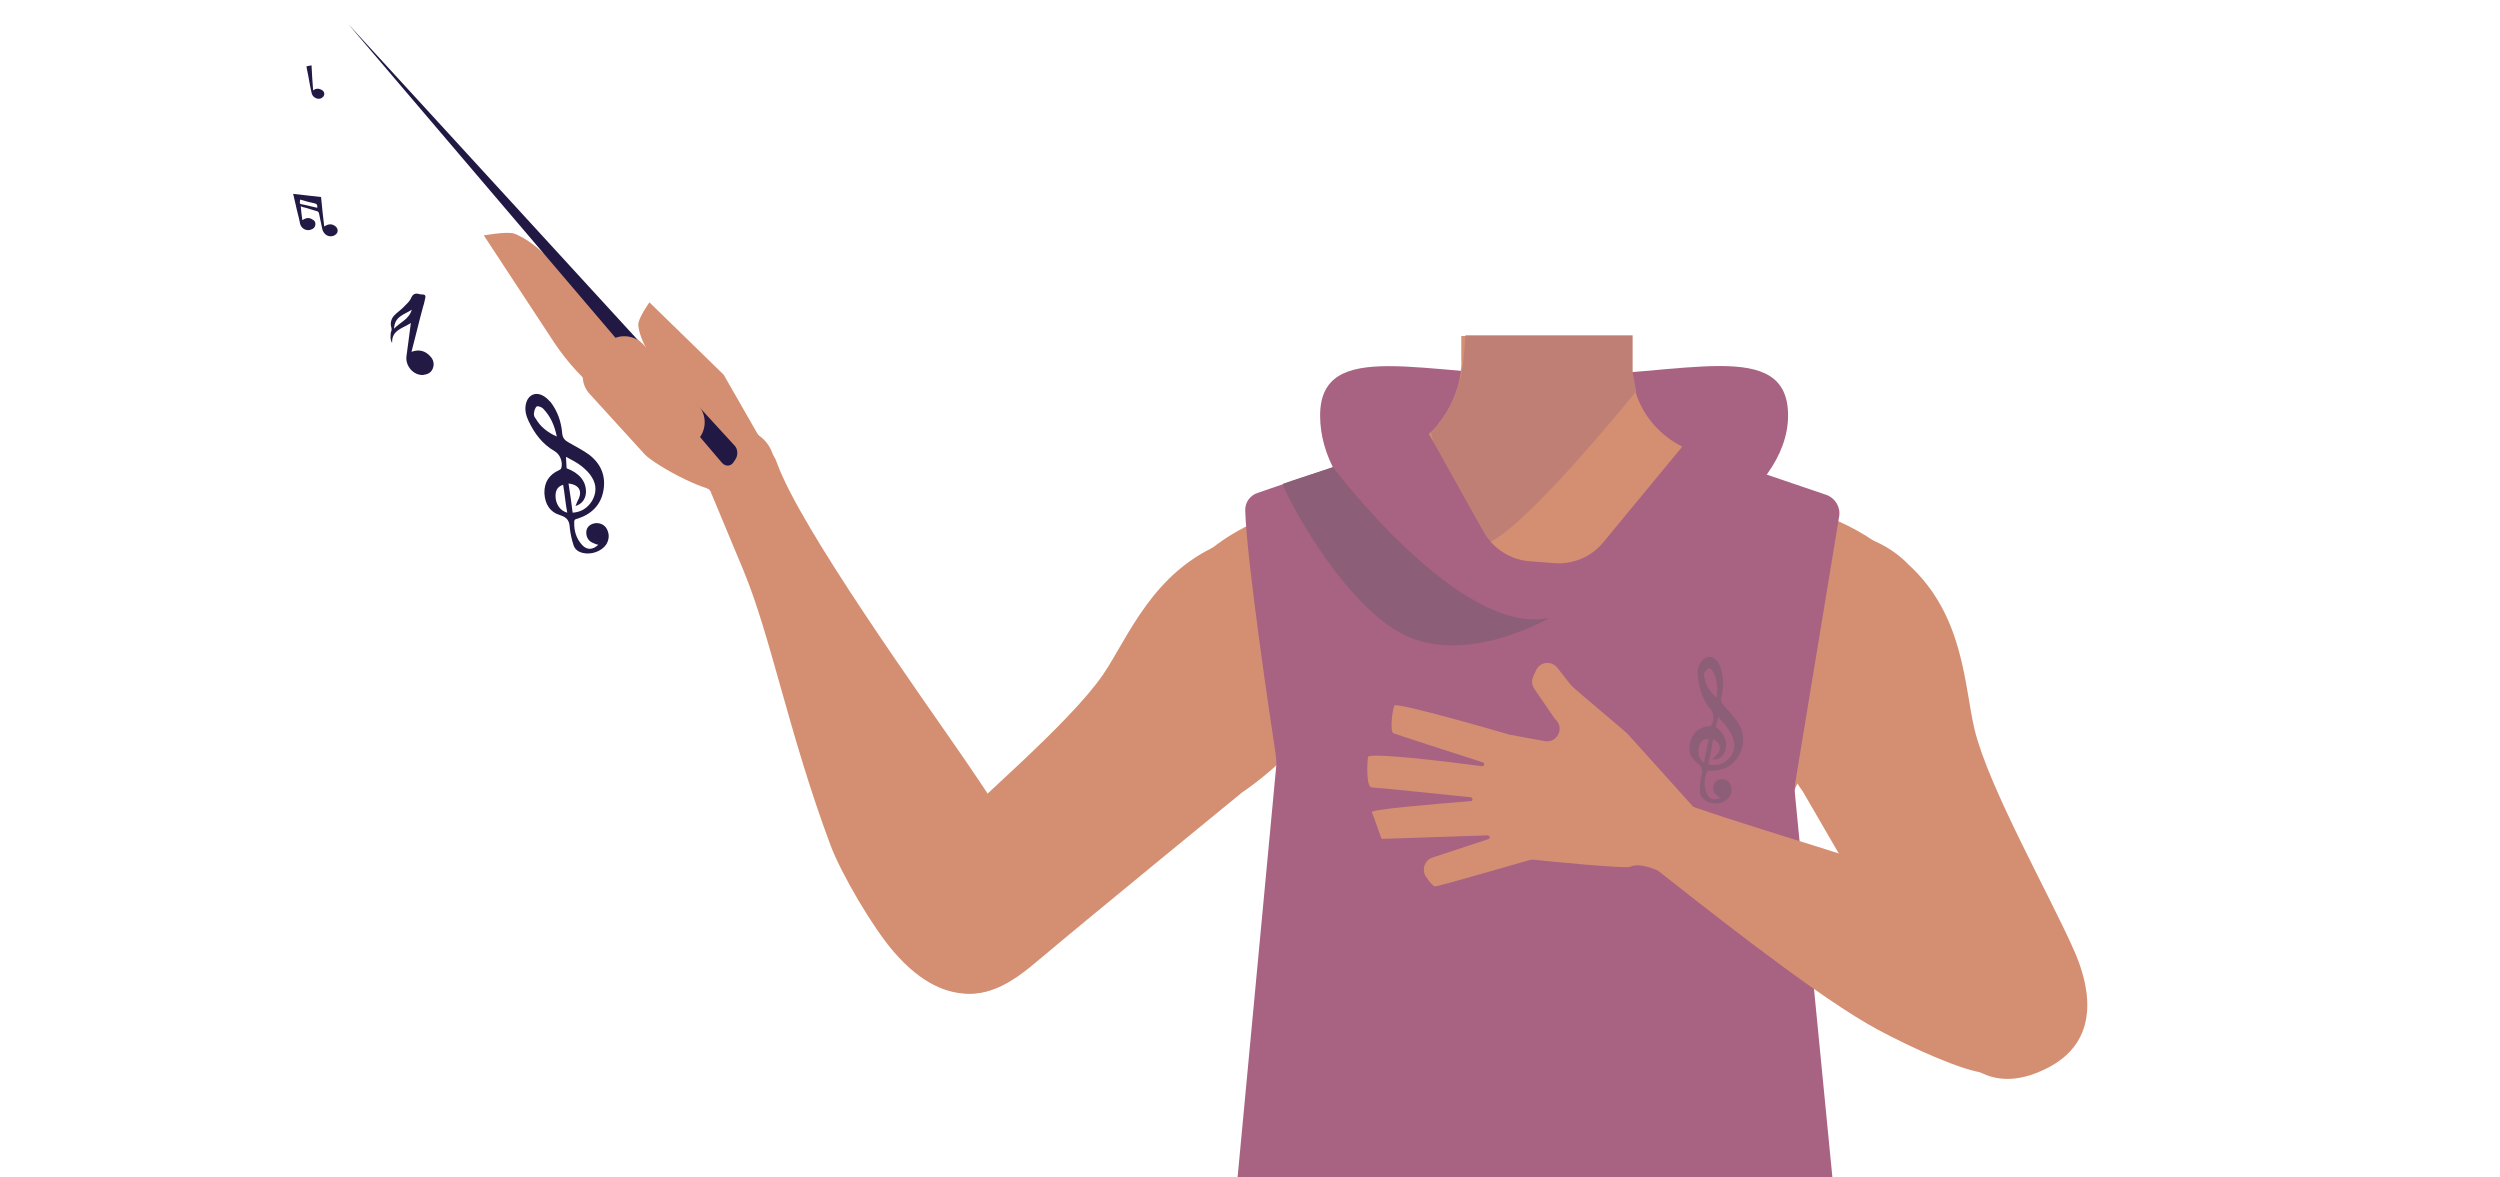 <?xml version="1.0" encoding="utf-8"?>
<!-- Generator: Adobe Illustrator 26.0.3, SVG Export Plug-In . SVG Version: 6.00 Build 0)  -->
<svg version="1.1" id="Layer_1" xmlns="http://www.w3.org/2000/svg" xmlns:xlink="http://www.w3.org/1999/xlink" x="0px" y="0px"
	 viewBox="0 0 788 371" style="enable-background:new 0 0 788 371;" xml:space="preserve">
<style type="text/css">
	.st0{fill:#A86282;}
	.st1{fill:#D48F72;}
	.st2{fill:#BF7F75;}
	.st3{fill:none;stroke:#000000;stroke-width:3;stroke-miterlimit:10;}
	.st4{fill:#473415;}
	.st5{fill:none;stroke:#4F3742;stroke-miterlimit:10;}
	.st6{fill:#8C5E77;}
	.st7{fill:#211843;}
	.st8{fill:#221944;}
</style>
<path class="st0" d="M416.1,131c0-24.9,33.1-12.5,73.8-12.5s73.7-12.5,73.7,12.5s-37.6,49.6-78.3,49.6S416.1,155.9,416.1,131z"/>
<path class="st1" d="M607.7,198.9c-0.6,38.4-26.2,33.2-36.9,42.3c-12.6,10.8-8.3,50-17.2,64c-2.5,3.8-11.4,10.1-15.8,9.1
	c-12.5-2.9-24-30.7-34.8-37.7c-6.3-4.1-23.6-3.6-30.2,0c-11.2,6.2-22.3,34.9-34.8,37.7c-4.4,1-13.4-5.2-15.8-9.1
	c-8.9-14-4.6-53.2-17.2-64c-10.6-9.1-36.2-3.9-36.9-42.3c-0.4-26.6,35-37.3,35-37.3l40.1-19.9c2.6-1.3,5-2.9,7.1-4.8
	c0.8-0.7,1.6-1.5,2.3-2.3l0.6-0.7v-0.1c3.9-4.7,6.5-10.4,7.2-16.4c0.2-1.4,0.3-2.8,0.2-4.2v-2.8v-4.5h53.6l0.1,5v1.5v3.2
	c0,0.3,0,0.7,0,1l0,0c0,0.6,0.1,1.3,0.2,1.9c0.2,1.5,0.5,3.1,0.9,4.6c2.2,7.7,7.6,14,14.7,17.6l40.5,20.1c1,0.5,2.1,1,3.2,1.3
	C580.8,164.4,607.9,175.5,607.7,198.9z"/>
<path class="st2" d="M515.8,123.3l-1,1.2c-5.2,6.3-28.8,35-41.8,44.3c-3.2,2.3-5.7,3.4-7.2,2.7c-6.8-3.3-14.8-35.1-14.8-35.1
	l0.1-0.1c0.6-0.6,1.2-1.2,1.7-1.9c0.3-0.4,0.7-0.8,1-1.3l0.1-0.1c3.3-4.5,5.5-9.7,6.7-15.2c0-0.2,0.1-0.4,0.1-0.6
	c0.3-1.4,0.5-3,0.7-4.8c0.1-0.7,0.1-1.4,0.2-2.2c0.1-1.4,0.2-2.9,0.3-4.5h52.7v0.2v4.3v6.7l0.1,0.8l0.1,0.7l0.9,4.6L515.8,123.3z"/>
<path class="st3" d="M557.6,361.4c-0.9-4-5.7-25.3-5.6-33.8c0.1-9.2,4-27.7,1.8-36.6c-9.8-39.6-123.5-39.6-133.3,0
	c-2.2,9,1.7,27.5,1.8,36.6c0.1,8.6-4.7,29.8-5.6,33.8c-11,50.3,70.3,73.4,70.3,73.4S568.6,411.7,557.6,361.4z"/>
<path class="st1" d="M427.1,205.9c-8.5,26.3-35.5,43.8-35.5,43.8s-48.2,39.4-64.1,52.8c-7.5,6.3-22.8,19.7-39.1,1.5l0,0
	c-13.4-15-1.2-30.5,5.4-37.2c13.3-13.7,43.2-38.6,53.9-54.2c7.9-11.6,15.6-32.6,38-41.5c0,0,17.6-9.3,32.6,4l0.6,0.5
	C427.5,183.1,430.6,195,427.1,205.9L427.1,205.9z"/>
<path class="st1" d="M550.3,196c-1.2,27.7,17.9,53.4,17.9,53.4s31.3,53.8,41.5,71.9c4.8,8.5,14.5,26.5,36.1,15.1l0,0
	c17.8-9.4,11.8-28.1,8-36.7c-7.7-17.5-26.9-51.3-31.4-69.7c-3.3-13.7-3.2-36.1-21-52.2c0,0-13.2-14.8-31.9-7.6l-0.7,0.3
	C558.1,174.5,550.8,184.5,550.3,196z"/>
<path class="st3" d="M558.1,360.7c-0.9-4-5.7-25.3-5.6-33.8c0.1-9.2,4-27.7,1.8-36.6c-9.8-39.6-123.5-39.7-133.3,0
	c-2.2,8.9,1.7,27.5,1.8,36.6c0.1,8.6-4.7,29.8-5.6,33.8c-11,50.3,70.3,73.4,70.3,73.4S569.2,411.1,558.1,360.7z"/>
<polygon class="st4" points="409.1,405.7 410.6,383.2 565.6,383.2 567.6,402.7 "/>
<polygon class="st5" points="487,444.3 482,404.3 497,404.3 496,436.5 "/>
<path class="st0" d="M392.5,160.9c0.4,15.5,7.9,65.7,9.6,76.9c0.2,1.5,0.3,3,0.1,4.4L386.9,405c-0.3,3.6,0.4,7.1,2,10.2
	c2.4,4.6,4.3,9.5,5.7,14.5l0.1,0.2c3.2,3.4,6.9,2.4,6.9,7.1v1.6c0,10.1,8.1,18.2,18.2,18.2h133.1c10.2,0,18.5-8.5,18.2-18.7l0,0
	c-0.1-2.8,6.2-5.1,7.4-7.7l0.4-6.6c0.2-3.8,0.7-7.5,1.6-11.2c0.5-2.1,0.7-4.3,0.5-6.4l-15.2-155.6c-0.2-1.6-0.1-3.2,0.2-4.7
	l13.7-83.1c0.5-2.9-1.2-5.8-4-6.8l-45.3-15.4L505.3,171c-3.8,4.6-9.6,7-15.5,6.5l-7.8-0.6c-6-0.5-11.4-4-14.4-9.3l-17.2-30.8
	l-54.1,18.6C394,156.2,392.4,158.4,392.5,160.9z"/>
<path class="st1" d="M652.7,323c2.8-17.2-16.2-30.4-23.3-34.8s-22.7-10-30.4-12.7c-19.6-7.1-52.9-16.4-72-23.6
	c-12.6-4.7-19.2-7.6-22.5-0.4c-3,6.5,7.9,15,12.2,18.3c17.6,13.8,51.8,41.2,71.9,52.9c8.2,4.8,25.4,13,34.2,15
	C647.2,343.5,651.8,328,652.7,323z"/>
<path class="st1" d="M540,257.9l-5.2-2.8c-0.4-0.2-0.8-0.5-1.1-0.8c-3-3.3-20-22.3-20.8-23.1c-0.9-0.9-16.2-13.7-17.3-14.8
	c-0.6-0.6-2.7-3.3-4.7-5.9c-1.8-2.3-5.4-2-6.7,0.7l-0.9,1.9c-0.6,1.3-0.5,2.8,0.3,4l6.3,9.2c0.1,0.2,0.3,0.4,0.5,0.6l0,0
	c2.8,2.8,0.3,7.4-3.5,6.7l-10.9-2c-0.1,0-0.2-0.1-0.4-0.1c-2.7-0.8-35.5-10.3-36.1-9.1s-1.5,8.1-0.3,8.7c0.9,0.4,18.3,6,28.2,9.2
	c0.7,0.2,0.5,1.3-0.3,1.2c-12-1.6-35.7-4.4-35.9-2.9c-0.3,2.1-0.6,9.6,1.2,9.6c1.3,0,20.7,2,31.2,3.1c0.7,0.1,0.7,1.2,0,1.2
	c-11,0.9-31.7,2.6-31.2,3.5c0.5,1,2.3,6.4,2.9,8c0.1,0.3,0.3,0.4,0.6,0.4l33-1.1c0.7,0,0.9,1,0.2,1.2l-17.6,5.8
	c-2.5,0.8-3.5,3.9-2,6.1c1.1,1.6,2.3,3,2.8,3c1.1,0,25.2-7,29.8-8.3c0.5-0.1,1-0.2,1.5-0.1c4.6,0.5,29,2.9,30.3,2.2
	c3-1.5,8.6,1,11.9,2.7c1.5,0.8,3.4,0.5,4.6-0.7l10.7-10.6C542.8,262.3,542.3,259.1,540,257.9z"/>
<path class="st6" d="M420.2,147.3c0,0,40,53.5,68.1,47.5c0,0-26.3,15.4-46.3,5s-38.4-46.9-37.6-47.3S420.2,147.3,420.2,147.3z"/>
<path class="st6" d="M394.7,429.9h183.8v23.3c0,2-1.8,3.7-4,3.7H398.6c-2.2,0-4-1.7-4-3.7L394.7,429.9L394.7,429.9z"/>
<path class="st1" d="M318.9,308.7c14.5-10.5,6.6-31.7,3.3-39.8c-3.3-8-13.4-22.5-18.2-29.6c-12.6-18.4-51.8-72.9-59.1-93.4
	c-5.1-14.4-20.9,9.1-20.9,9.1s6.2,14.8,10.3,24.7c8.7,20.9,14.3,51.4,27.4,86.5c3.4,9.2,13.6,26.5,20.1,33.9
	C299.5,320.6,314.6,311.7,318.9,308.7z"/>
<path class="st1" d="M221.3,142.8l-17.8-15.6c0,0,6.7,2.9,8.8,0.1c0.5-0.8,0.3-4.7-0.3-5.3c-3.8-5.2-10.2-13.1-10.8-19.4
	c-0.3-2,3.5-7.3,3.5-7.3l23.4,22.8l11.8,20.6L221.3,142.8z"/>
<path class="st1" d="M197.2,108.1c-9.3-8.3-23.2-30-35.2-34.5c-2.3-0.7-9.5,0.6-9.5,0.6l22.2,33.8c4.2,6.3,9.4,12,15.7,16.9
	l32.7,29.2l15-18.1C238.1,135.9,207.2,117.2,197.2,108.1z"/>
<ellipse transform="matrix(0.727 -0.687 0.687 0.727 -37.405 199.677)" class="st1" cx="232.4" cy="146.9" rx="11.7" ry="11.6"/>
<path class="st7" d="M231.8,144.8c0.9-1.3,0.8-3.4-0.4-4.5L109.7,7.5l117.8,138.3c1.1,1.3,2.8,1.3,3.7-0.1L231.8,144.8z"/>
<path class="st1" d="M203.2,143.2l-17.4-19.1c-3-3.3-2.8-8.4,0.5-11.5l5-4.5c3.3-3,8.4-2.8,11.5,0.5l17.2,19c3,3.3,2.8,8.4-0.5,11.5
	l8.9,15C225.3,157.1,206.2,146.5,203.2,143.2z"/>
<g id="I971h2_00000067219755369311645200000005868042954794575240_">
	<g>
		<path class="st6" d="M541.2,250.7c-1.2-0.8-1.5-2.2-0.9-3.6c0.5-1.1,1.8-1.7,3.1-1.4s2,1.1,2.3,2.4c0.3,1.6-0.1,3-1.5,4
			c-1.8,1.4-4.7,1.5-6.6,0.2c-1-0.7-1.8-1.6-1.8-2.8c0-1.6,0.1-3.3,0.5-4.9c0.5-1.8,0.2-3-1.3-4.1c-2.4-1.8-3-4.2-2.1-7
			s2.8-4.3,5.8-4.6c0.2,0,0.6-0.1,0.7-0.3c1-1.3,0.9-3.7-0.2-5c-2.5-2.9-3.5-6.4-4-10c-0.2-1.7-0.1-3.3,0.9-4.8
			c1.4-2.2,3.8-2.3,5.3-0.2c0.4,0.6,0.8,1.3,1,2.1c0.9,2.9,0.9,5.9,0.2,8.8c-0.3,1.3,0,2.1,0.9,3.1c1.5,1.6,3,3.2,4.2,5
			c2.2,3.3,2.3,6.8,0.5,10.3c-1.9,3.6-5.1,5.1-9.1,5c-0.5,0-1-0.1-1.2,0.6c-0.8,2.2-0.9,4.5,0.1,6.7c0.8,1.7,2.3,2.2,4.2,1.3
			C541.8,251.1,541.5,251,541.2,250.7z M538.4,240.9c2.3,0.6,4.3,0.2,6-1.3c1.9-1.6,2.7-3.7,2.1-6.1c-0.3-1.3-0.9-2.6-1.7-3.7
			c-0.9-1.3-2-2.4-3.2-3.8c-0.3,1.1-0.6,2.1-0.8,3c2.9,2.3,3.9,5.2,2.9,7.9c-0.6,1.6-2,2.6-3.9,2.5c0.4-0.5,0.7-0.9,1-1.2
			c2-1.8,1.8-3.9-0.9-5.2C539.6,235.7,539.1,238.3,538.4,240.9z M540,211.7c-0.2-0.5-1.1-1.2-1.4-1.1c-0.6,0.2-1.1,0.9-1.4,1.5
			c-0.2,0.4-0.1,1,0,1.5c0.5,2.5,1.8,4.5,3.9,6.4C541.5,216.9,541.3,214.2,540,211.7z M538.6,232.9c-1.4-0.1-2.5,0.6-3,2.1
			c-0.7,2.1-0.2,4.2,1.5,5.4C537.6,237.8,538.1,235.3,538.6,232.9z"/>
	</g>
</g>
<g id="I971h2_00000031198194278168428470000017436679332327562150_">
	<g>
		<path class="st8" d="M187.1,171.2c-1.5-0.5-2.4-1.8-2.3-3.6c0.1-1.5,1.3-2.5,2.9-2.7c1.5-0.1,2.8,0.5,3.5,1.7
			c0.9,1.6,0.9,3.3-0.1,5c-1.5,2.2-4.7,3.3-7.3,2.7c-1.4-0.3-2.5-1-3-2.4c-0.6-1.8-1-3.7-1.2-5.5c-0.1-2.2-0.8-3.3-3-4
			c-3.3-1-4.8-3.5-5-6.9c-0.1-3.5,1.5-5.9,4.6-7.3c0.2-0.1,0.6-0.3,0.7-0.6c0.6-1.8-0.3-4.4-2.1-5.4c-3.8-2.2-6.3-5.5-8.2-9.5
			c-0.8-1.7-1.3-3.6-0.8-5.5c0.7-2.9,3.3-3.9,5.8-2.2c0.8,0.5,1.4,1.2,2,1.8c2.2,2.9,3.3,6.2,3.6,9.7c0.1,1.5,0.8,2.3,2.1,3
			c2.2,1.3,4.5,2.4,6.5,3.9c3.7,2.9,5.2,6.7,4.4,11.2c-0.8,4.6-3.8,7.5-8.2,8.9c-0.5,0.1-1,0.2-1,1c-0.1,2.8,0.6,5.2,2.5,7.3
			c1.5,1.6,3.3,1.6,5.1-0.1C187.9,171.6,187.5,171.4,187.1,171.2z M180.5,161.6c2.8-0.2,4.7-1.5,6.1-3.7c1.4-2.4,1.5-5,0-7.4
			c-0.8-1.4-2-2.5-3.2-3.5c-1.5-1.2-3.1-2-5-3c0.1,1.4,0.1,2.5,0.2,3.6c4,1.5,6.2,4.1,6.1,7.6c-0.1,2.1-1.3,3.7-3.3,4.3
			c0.3-0.7,0.5-1.3,0.7-1.7c1.6-2.8,0.6-5-2.9-5.4C179.7,155.5,180.1,158.5,180.5,161.6z M171.2,128.8c-0.5-0.5-1.6-0.9-2-0.7
			c-0.6,0.5-0.8,1.4-0.9,2.2c-0.1,0.6,0.2,1.3,0.6,1.7c1.4,2.5,3.7,4.3,6.6,5.6C174.8,134.2,173.6,131.3,171.2,128.8z M177.5,152.8
			c-1.6,0.5-2.4,1.6-2.4,3.5c0,2.5,1.4,4.7,3.7,5.3C178.2,158.5,178,155.6,177.5,152.8z"/>
	</g>
</g>
<path class="st8" d="M102.2,71.4c1.3-0.9,2.5-0.9,3.5-0.1c0.6,0.5,0.8,1,0.7,1.7c-0.1,0.6-0.6,1-1.2,1.3c-1.6,0.6-3.1-0.3-3.6-2
	c-0.3-1.6-0.7-3.2-1-4.8c-0.1-0.6-0.3-0.9-0.9-1c-1.2-0.3-2.2-0.7-3.3-1c-0.5-0.1-1-0.2-1.6-0.5c0.1,1.5,0.3,2.9,0.5,4.4
	c1.2-0.8,2.2-0.9,3.2-0.2c0.7,0.3,1,0.9,0.9,1.7c-0.1,0.7-0.6,1.2-1.2,1.4c-1.5,0.7-3.2-0.2-3.6-1.7c-0.2-0.9-0.3-1.7-0.6-2.7
	c-0.6-2.2-1-4.5-1.6-6.8c2.9,0.3,5.8,0.7,8.8,1C101.5,65.2,101.8,68.3,102.2,71.4z M95.7,64.5c1.4,0.3,2.9,0.7,4.3,1
	c0.1-0.9-0.1-1.2-0.8-1.4c-1.5-0.3-3-0.7-4.6-1.2C94.4,64.3,94.4,64.3,95.7,64.5z"/>
<path class="st8" d="M123.2,104.7c0.2-0.3,0.3-0.9,0.2-1.3c-0.5-1.5-0.1-2.9,0.8-3.9s2.2-1.8,3.2-2.9c0.8-0.8,1.7-1.6,2.1-2.5
	c0.6-1.4,1.3-1.8,2.7-1.4c0.2,0.1,0.6,0.1,0.8,0.1c0.9,0,1.3,0.3,1,1.3c-0.2,0.8-0.3,1.6-0.6,2.4c-1.3,4.7-2.4,9.5-3.7,14.4
	c2.4-0.9,4.4-0.3,5.9,1.4c1,1,1.4,2.4,0.8,3.9c-0.6,1.4-1.7,1.8-3.1,2c-3,0.1-5.5-2.8-5.2-5.8c0.5-3.5,0.9-6.9,1.4-10.6
	c-2.5,1.7-6.1,2.2-5.9,6.3C122.9,107,123.1,105.9,123.2,104.7z M124.2,103.6c2-2.1,4.7-2.9,5.6-6C127.5,99.2,124.4,99.6,124.2,103.6
	z"/>
<path class="st8" d="M98.7,28.5c0.9-0.7,1.8-0.7,2.8-0.1c0.5,0.3,0.8,0.8,0.7,1.4c-0.1,0.6-0.5,0.9-1,1.2c-1.4,0.5-2.8-0.5-3-1.8
	c-0.3-1.4-0.6-2.7-0.8-4c-0.2-1.4-0.6-2.8-0.8-4.3c0.6-0.1,1-0.2,1.6-0.3C98.3,23.2,98.5,25.8,98.7,28.5z"/>
</svg>
